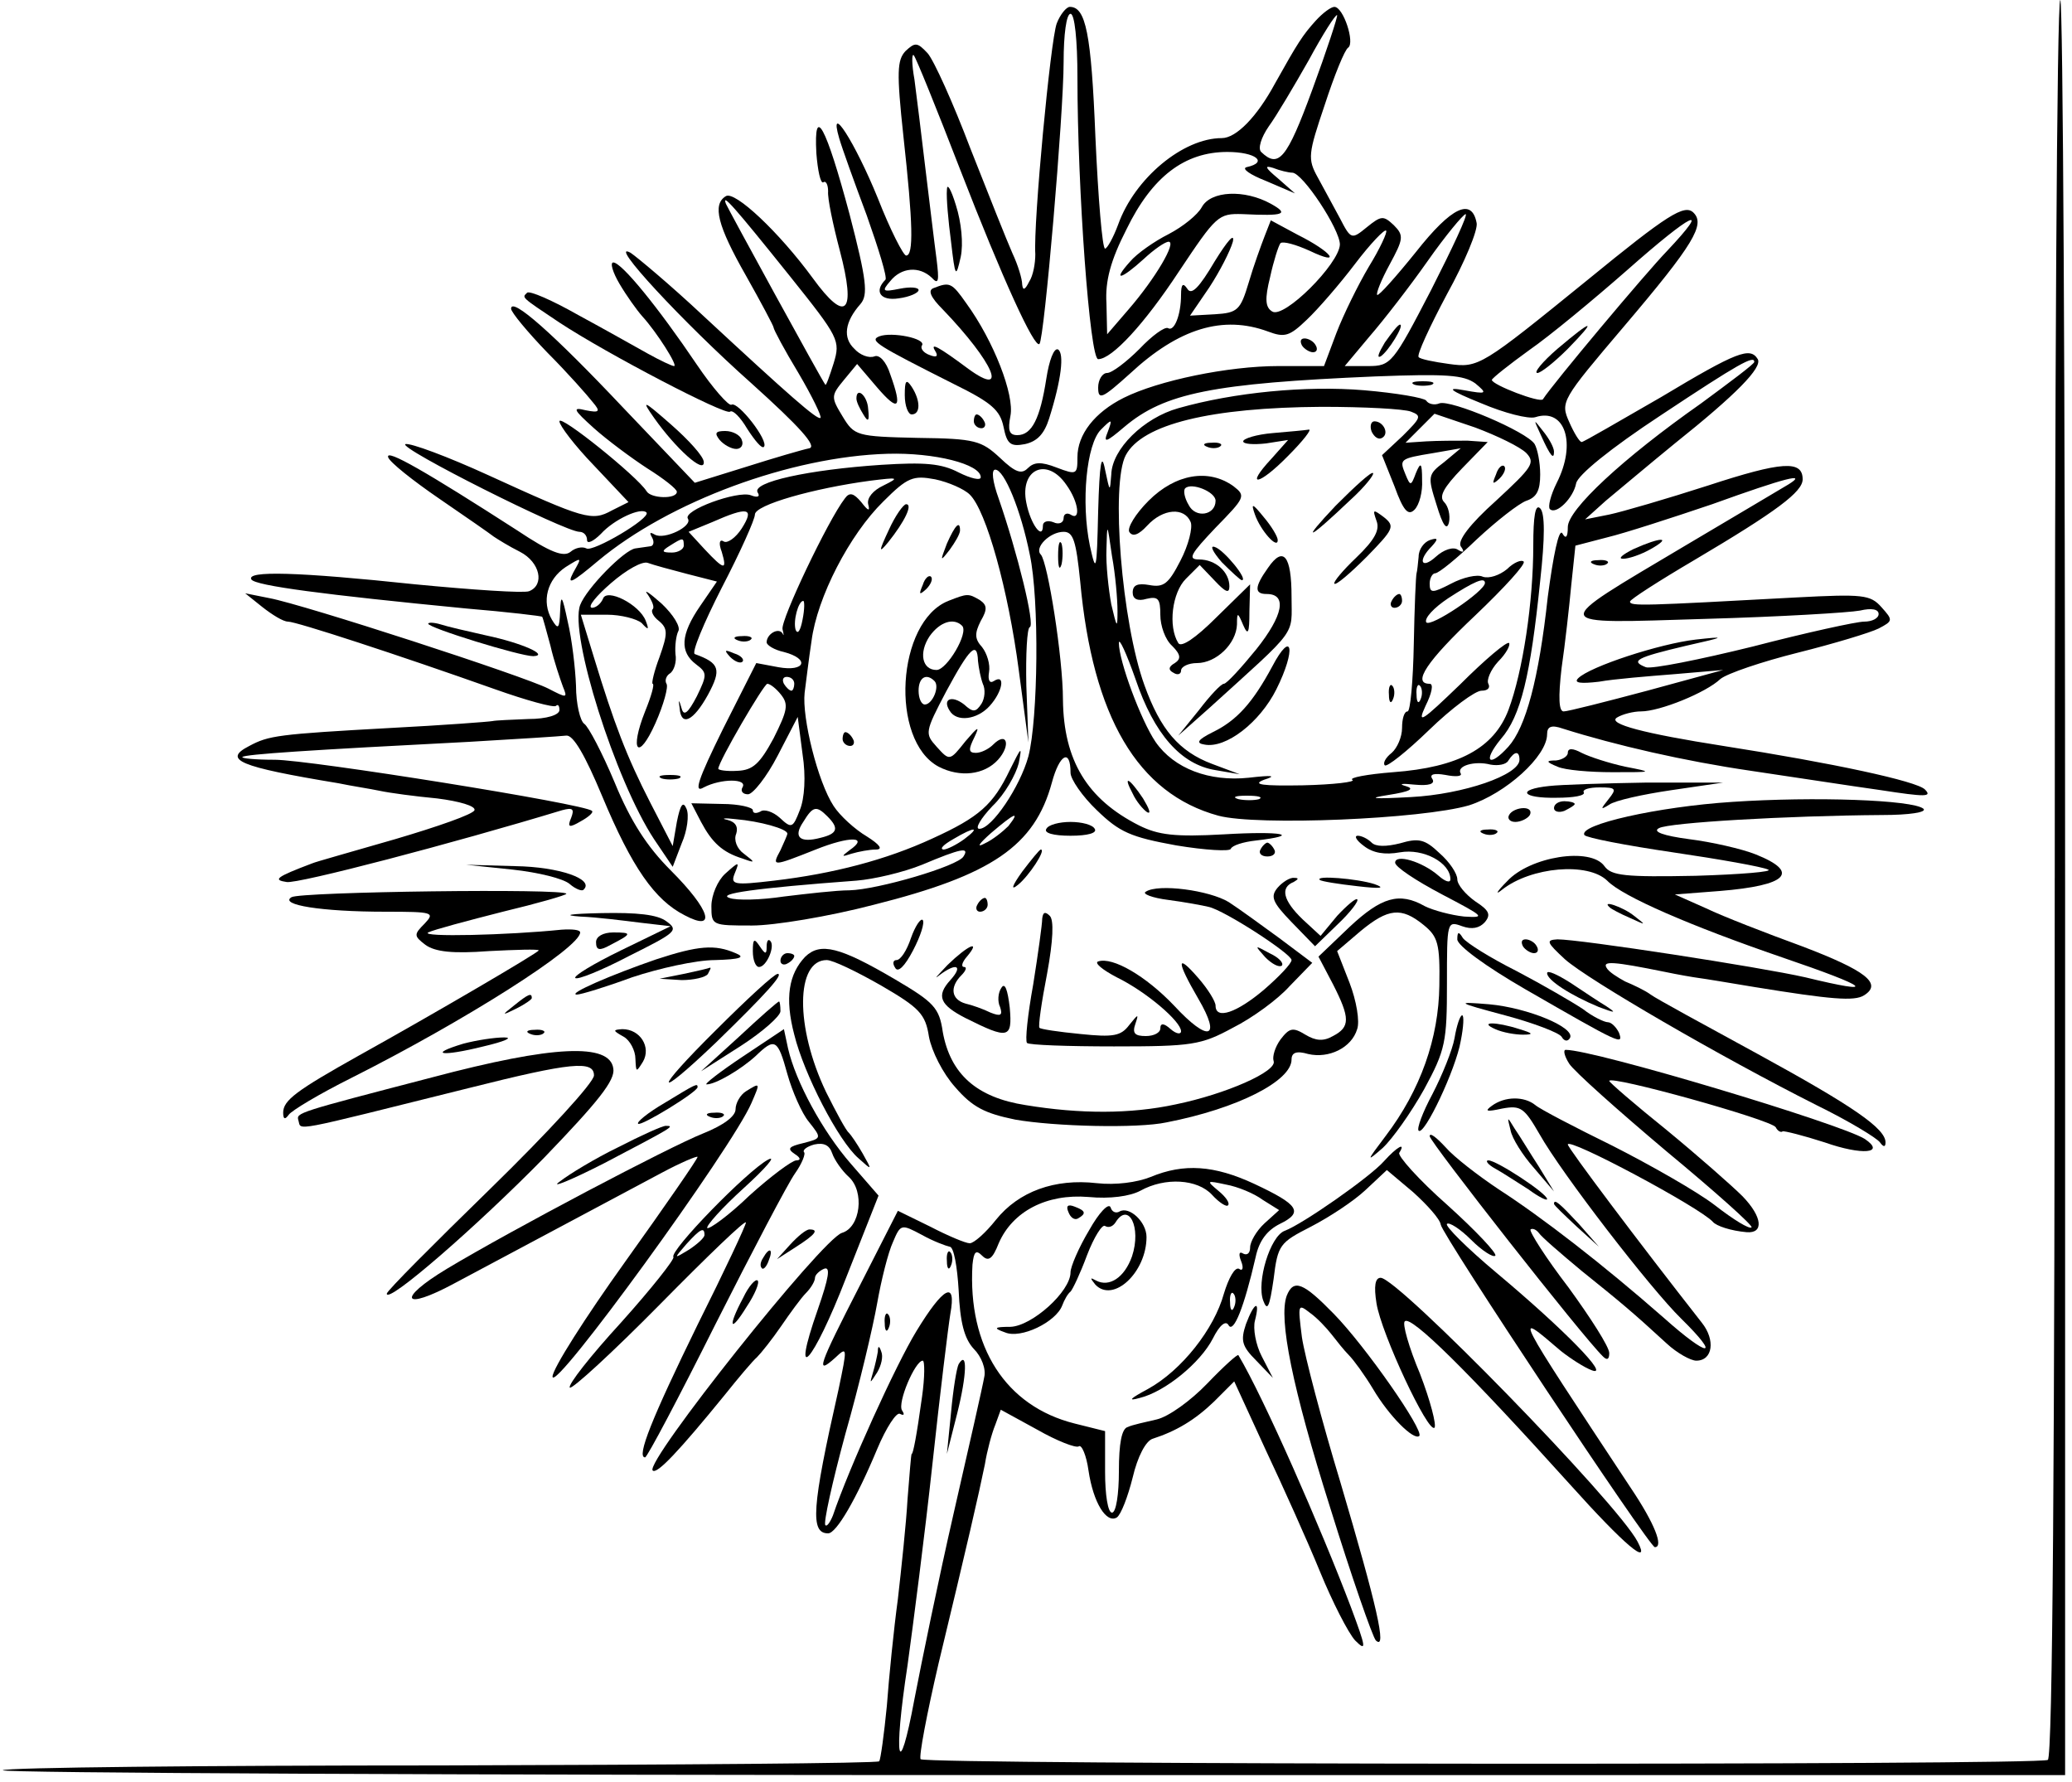 <?xml version="1.0" standalone="no"?>
<!DOCTYPE svg PUBLIC "-//W3C//DTD SVG 20010904//EN"
 "http://www.w3.org/TR/2001/REC-SVG-20010904/DTD/svg10.dtd">
<svg version="1.0" xmlns="http://www.w3.org/2000/svg"
 width="300pt" height="258pt" viewBox="0 0 300 258"
 preserveAspectRatio="xMidYMid meet">
<g transform="translate(0,258) scale(0.1,-0.1)"
fill="#000000" stroke="none">
<path d="M2975 1309 c0 -836 -3 -1273 -10 -1277 -12 -8 -1624 -7 -1632 1 -3 3
9 66 26 139 41 170 58 244 67 288 3 19 10 45 15 57 l8 22 53 -29 c28 -16 56
-27 60 -24 4 3 11 -13 14 -35 7 -47 26 -77 41 -68 6 4 16 30 23 58 7 30 19 53
29 56 34 11 61 27 89 54 l29 29 45 -98 c25 -53 61 -133 79 -177 18 -44 41 -89
51 -100 17 -17 16 -11 -6 48 -44 116 -126 303 -163 365 -1 2 -21 -16 -45 -41
-24 -25 -56 -48 -73 -52 -17 -4 -36 -8 -42 -11 -9 -2 -13 -24 -13 -64 0 -33
-4 -60 -10 -60 -6 0 -10 26 -10 59 l0 59 -44 11 c-100 25 -155 111 -148 230 2
19 5 22 14 13 9 -9 15 -5 24 18 20 46 69 72 130 67 31 -3 60 1 75 9 36 20 83
17 104 -6 10 -11 21 -18 23 -15 3 3 -3 12 -14 21 -18 15 -17 15 11 9 17 -3 41
-13 53 -22 l24 -15 -21 -19 c-12 -11 -21 -27 -21 -35 0 -8 -4 -12 -10 -9 -6 4
-7 -1 -3 -11 4 -10 2 -15 -3 -11 -6 3 -15 -13 -22 -36 -14 -51 -61 -111 -110
-138 -26 -14 -30 -18 -12 -13 37 9 88 51 106 86 10 20 19 27 23 19 7 -11 22
25 39 99 5 24 17 39 35 48 35 17 27 28 -37 58 -58 27 -102 30 -150 10 -20 -8
-51 -12 -78 -9 -61 7 -113 -12 -146 -53 -15 -19 -32 -34 -38 -34 -6 0 -32 11
-57 24 l-47 23 -55 -108 c-60 -117 -65 -131 -36 -105 18 17 18 16 5 -46 -39
-172 -41 -208 -15 -208 12 0 41 50 71 122 13 31 28 54 33 51 6 -3 7 -1 3 5 -7
11 19 72 30 72 3 0 3 -24 -1 -52 -8 -58 -13 -83 -15 -83 -1 0 -3 -29 -6 -65
-2 -36 -9 -101 -14 -145 -6 -44 -13 -114 -16 -155 -4 -41 -9 -77 -11 -80 -3
-3 -288 -5 -634 -6 -345 0 -632 -3 -635 -7 -4 -4 666 -7 1489 -7 l1497 0 0
1285 c0 707 -3 1285 -7 1285 -5 0 -8 -572 -8 -1271z m-1600 -534 c6 0 11 -29
13 -63 2 -46 8 -70 22 -85 11 -11 18 -29 15 -41 -2 -12 -22 -100 -44 -196 -22
-96 -47 -218 -57 -270 -23 -124 -31 -88 -10 49 8 58 25 189 36 291 11 102 23
200 26 218 9 49 -10 39 -49 -25 -30 -49 -98 -199 -121 -267 -4 -10 -9 -17 -11
-14 -3 3 10 62 29 132 20 70 40 155 46 189 6 34 16 74 23 89 11 26 12 26 42
10 16 -9 35 -16 40 -17z m412 -87 c-3 -8 -6 -5 -6 6 -1 11 2 17 5 13 3 -3 4
-12 1 -19z"/>
<path d="M1371 754 c0 -11 3 -14 6 -6 3 7 2 16 -1 19 -3 4 -6 -2 -5 -13z"/>
<path d="M1281 664 c0 -11 3 -14 6 -6 3 7 2 16 -1 19 -3 4 -6 -2 -5 -13z"/>
<path d="M1271 623 c-1 -6 -4 -20 -7 -30 -5 -17 -5 -17 6 0 6 10 9 23 6 30 -3
9 -5 9 -5 0z"/>
<path d="M1388 605 c-3 -6 -8 -37 -11 -70 l-6 -60 15 59 c14 56 15 92 2 71z"/>
<path d="M1530 2546 c-9 -24 -34 -289 -31 -334 0 -13 -3 -31 -9 -40 -6 -12 -9
-13 -10 -4 0 8 -6 28 -14 45 -8 18 -35 86 -61 152 -25 66 -53 128 -62 138 -15
16 -18 16 -32 3 -12 -13 -13 -30 -3 -123 14 -127 15 -173 4 -173 -4 0 -23 37
-41 83 -33 81 -72 142 -56 87 4 -14 22 -64 40 -112 17 -48 30 -90 27 -93 -17
-17 -7 -31 19 -27 16 2 29 8 29 12 0 4 -12 5 -27 2 -25 -5 -27 -4 -14 11 16
20 42 22 60 5 10 -11 11 -5 7 27 -3 22 -10 81 -16 130 -6 50 -13 108 -16 130
-4 22 -4 38 -1 35 3 -3 33 -77 67 -165 62 -160 108 -260 115 -253 7 7 35 334
35 408 0 40 4 70 10 70 6 0 10 -38 10 -92 0 -162 18 -408 30 -408 20 0 67 51
117 127 54 81 57 84 92 83 61 -3 68 0 41 15 -38 21 -87 19 -100 -5 -6 -11 -27
-28 -48 -39 -20 -10 -46 -28 -56 -40 -26 -29 -13 -26 20 4 15 14 31 25 36 25
12 0 -19 -53 -58 -98 l-31 -36 -1 45 c-2 32 6 62 29 107 37 76 84 112 146 112
41 0 60 -15 28 -22 -8 -2 5 -11 28 -20 l42 -18 -25 22 c-18 15 -20 19 -7 15
10 -4 23 -7 28 -7 15 0 69 -82 69 -104 -1 -28 -81 -108 -98 -97 -10 6 -11 18
-3 50 5 23 12 45 15 49 4 3 22 -2 42 -11 48 -23 33 -2 -17 23 l-39 21 -9 -23
c-5 -13 -16 -43 -23 -67 -12 -40 -16 -44 -49 -46 l-36 -2 28 41 c15 23 30 52
34 66 3 14 -8 1 -26 -28 -23 -39 -34 -50 -40 -40 -6 9 -9 7 -9 -9 0 -29 -10
-54 -19 -48 -5 2 -23 -11 -41 -30 -19 -19 -40 -35 -47 -35 -7 0 -13 -10 -13
-21 0 -19 6 -16 46 20 71 66 135 85 200 61 24 -9 31 -7 56 17 16 15 48 52 70
81 22 29 43 51 45 48 2 -2 -9 -26 -25 -52 -16 -27 -37 -70 -47 -96 l-18 -48
-66 0 c-73 0 -174 -21 -224 -46 -42 -21 -67 -53 -67 -86 0 -25 -1 -26 -30 -15
-23 9 -33 8 -42 -1 -9 -9 -18 -6 -40 15 -27 25 -36 28 -119 29 -89 2 -92 3
-109 31 -17 28 -17 30 2 53 l19 23 29 -34 c31 -36 37 -31 19 19 -6 19 -16 29
-23 26 -8 -3 -21 2 -29 11 -17 16 -14 39 9 65 11 13 9 34 -16 130 -34 127 -52
161 -48 88 2 -25 6 -44 10 -42 4 3 7 -4 7 -13 -1 -10 7 -48 17 -86 24 -91 9
-106 -39 -40 -49 67 -113 127 -126 119 -20 -12 -12 -43 29 -115 22 -39 40 -73
40 -75 0 -3 16 -33 36 -66 20 -34 34 -63 32 -65 -4 -4 -46 33 -170 148 -48 45
-96 85 -105 91 -35 19 76 -101 175 -189 70 -63 95 -91 84 -94 -10 -2 -51 -14
-92 -27 l-74 -23 -104 109 c-100 106 -162 161 -162 143 0 -5 24 -34 53 -64 29
-29 58 -62 65 -71 12 -14 10 -16 -10 -12 -20 5 -18 1 12 -26 19 -17 54 -43 77
-58 24 -15 43 -30 43 -34 0 -11 -38 -10 -44 1 -13 21 -126 112 -126 101 0 -6
22 -35 50 -64 l50 -53 -24 -12 c-29 -16 -39 -13 -179 51 -59 27 -113 47 -120
45 -12 -5 231 -127 252 -127 6 0 11 -5 11 -12 0 -6 9 -2 20 9 19 21 58 39 66
31 7 -8 -78 -58 -87 -52 -6 3 -16 1 -23 -5 -10 -8 -29 -1 -77 31 -132 85 -191
119 -187 106 2 -7 36 -34 74 -60 38 -26 74 -51 79 -55 6 -4 22 -14 38 -22 29
-15 36 -48 13 -57 -8 -3 -82 2 -165 10 -170 18 -245 20 -237 7 6 -9 105 -22
311 -42 60 -5 110 -11 110 -12 1 -1 6 -20 12 -42 5 -22 14 -48 18 -59 7 -17 6
-17 -21 -3 -35 18 -355 122 -404 131 l-35 7 25 -20 c14 -11 30 -21 37 -21 12
0 159 -48 300 -98 45 -16 85 -27 88 -24 3 3 5 0 5 -6 0 -7 -18 -13 -45 -13
-25 -1 -48 -2 -52 -3 -5 -1 -71 -6 -148 -10 -163 -9 -176 -11 -204 -26 -39
-20 -16 -30 129 -54 19 -4 46 -8 60 -11 14 -3 51 -8 83 -11 32 -4 56 -11 54
-17 -2 -6 -54 -24 -115 -42 -62 -18 -116 -33 -120 -35 -53 -20 -57 -24 -37
-27 16 -3 241 56 399 104 15 4 18 2 13 -11 -6 -14 -3 -15 14 -5 11 6 19 13 16
15 -9 10 -410 74 -459 74 -28 0 -49 2 -47 4 4 4 96 10 329 22 69 4 132 8 140
9 10 1 27 -28 52 -88 43 -103 76 -150 119 -172 47 -25 38 7 -20 65 -34 34 -58
71 -81 127 -18 43 -38 81 -44 85 -6 4 -12 29 -12 55 -1 26 -6 68 -12 93 -8 38
-10 41 -11 15 -1 -26 -3 -27 -12 -12 -15 26 -7 58 20 76 24 15 24 15 11 -8
-10 -19 -2 -15 36 17 103 86 279 151 419 155 68 2 135 -15 135 -34 0 -5 -14
-2 -32 7 -25 13 -49 15 -112 11 -105 -7 -188 -25 -179 -40 4 -6 0 -8 -10 -4
-19 7 -99 -22 -91 -34 7 -11 -34 -31 -48 -23 -7 4 -8 3 -4 -4 4 -7 2 -13 -3
-13 -6 -1 -15 -2 -21 -3 -16 -2 -71 -58 -80 -82 -16 -42 51 -254 107 -339 l27
-40 13 34 c8 18 11 41 7 50 -5 12 -9 6 -14 -19 l-6 -35 -32 62 c-35 68 -53
116 -82 211 l-19 62 38 0 c20 0 43 -6 50 -12 10 -11 11 -10 6 3 -9 24 -57 48
-62 32 -3 -7 -10 -13 -16 -13 -7 1 6 17 28 36 22 19 45 32 53 29 8 -3 34 -10
57 -16 l43 -11 -24 -35 c-29 -42 -30 -67 -6 -85 16 -12 16 -15 1 -46 -13 -25
-19 -29 -22 -18 -4 14 -5 14 -3 1 2 -28 20 -19 41 19 20 37 17 46 -19 59 -5 2
13 45 39 96 27 52 48 99 48 106 0 14 85 38 167 49 41 5 43 5 19 -7 -15 -7 -24
-18 -22 -27 3 -11 0 -10 -10 3 -11 13 -17 15 -24 5 -24 -31 -93 -176 -90 -189
2 -8 2 -11 0 -6 -6 9 -23 -1 -23 -13 0 -4 11 -11 25 -14 38 -10 31 -29 -8 -22
l-32 6 -48 -95 c-37 -75 -43 -94 -28 -85 25 13 64 13 56 0 -3 -5 0 -10 8 -10
7 0 27 25 43 56 l29 56 7 -54 c5 -32 3 -64 -4 -81 -10 -26 -12 -27 -29 -11
-10 9 -23 13 -28 9 -6 -3 -11 -3 -11 2 0 4 -20 9 -45 9 l-44 1 14 -27 c16 -30
31 -44 60 -53 19 -7 19 -6 2 7 -10 7 -15 20 -11 29 3 10 -1 17 -13 20 -10 2
-4 3 12 1 35 -3 75 -14 75 -21 0 -2 -5 -13 -10 -24 -13 -24 -12 -24 51 1 50
20 78 19 49 -1 -12 -9 -12 -10 3 -5 10 3 26 6 35 6 11 0 6 7 -13 19 -17 10
-39 30 -48 44 -23 35 -46 128 -42 164 2 15 6 49 10 75 8 63 55 154 104 202 35
35 43 38 75 32 19 -4 42 -14 50 -22 24 -23 56 -139 71 -254 l14 -105 -3 82
c-1 45 1 84 5 85 8 3 -18 108 -45 186 -9 25 -11 42 -5 42 13 0 37 -58 50 -123
14 -65 12 -238 -2 -292 -12 -44 -53 -105 -71 -105 -7 0 2 15 19 33 18 17 34
46 38 62 5 26 4 24 -13 -10 -24 -50 -44 -68 -112 -99 -67 -31 -144 -51 -229
-61 -59 -7 -64 -6 -57 11 7 17 6 17 -14 -1 -11 -10 -20 -31 -20 -47 0 -28 1
-28 59 -28 32 0 111 13 176 30 171 43 233 85 258 177 11 41 27 50 27 14 0 -9
17 -34 38 -54 33 -32 49 -39 115 -51 42 -7 78 -9 79 -5 2 5 18 10 36 12 69 8
38 14 -46 9 -71 -4 -95 -1 -123 13 -75 38 -109 94 -110 182 0 61 -22 199 -32
210 -10 10 13 33 33 33 14 0 18 -13 24 -72 18 -196 83 -307 200 -339 56 -15
295 -5 363 15 53 17 113 71 113 103 0 11 6 14 23 8 76 -24 176 -47 272 -61 61
-9 145 -22 188 -28 65 -10 75 -10 64 1 -12 12 -132 38 -292 63 -115 18 -168
32 -154 41 8 5 24 9 35 9 27 0 94 27 115 47 10 8 60 25 112 38 52 13 105 29
117 35 21 11 21 12 4 31 -16 18 -27 19 -123 14 -222 -12 -241 -13 -241 -6 0 3
42 30 93 60 120 71 157 99 157 117 0 28 -30 26 -137 -9 -59 -19 -124 -38 -143
-42 l-35 -7 30 27 c17 14 62 52 100 83 89 71 127 110 120 122 -11 18 -30 11
-140 -55 -61 -35 -112 -65 -115 -65 -3 0 -11 13 -18 29 -13 29 -11 32 79 138
102 120 118 148 101 165 -13 13 -38 -3 -153 -97 -154 -125 -158 -128 -201
-122 -22 3 -42 7 -44 10 -3 3 16 44 41 91 26 47 45 93 43 103 -7 37 -36 24
-88 -42 -29 -36 -54 -64 -56 -62 -2 2 6 22 18 44 20 37 21 42 6 57 -15 14 -18
14 -39 -3 -22 -18 -23 -18 -39 13 -9 17 -24 44 -32 59 -15 27 -14 34 10 105
14 43 29 80 34 83 10 7 -7 59 -20 59 -5 0 -17 -9 -27 -20 -19 -21 -26 -32 -59
-91 -26 -48 -56 -79 -77 -79 -56 0 -126 -58 -150 -125 -7 -19 -16 -35 -19 -35
-4 0 -10 73 -14 162 -6 150 -14 188 -37 188 -5 0 -14 -11 -19 -24z m370 -96
c-37 -101 -49 -114 -74 -90 -5 5 0 21 11 37 11 15 37 59 58 96 20 37 39 67 41
65 1 -2 -15 -51 -36 -108z m-757 -269 c72 -90 74 -94 64 -127 -6 -19 -11 -33
-12 -31 -5 6 -140 253 -144 262 -6 16 11 -3 92 -104z m929 -21 c-55 -106 -58
-110 -91 -110 l-34 0 36 43 c20 23 58 72 84 109 26 37 51 67 55 68 4 0 -19
-49 -50 -110z m342 57 c-31 -32 -166 -193 -180 -215 -4 -6 -74 21 -74 28 1 3
25 22 54 43 29 20 93 73 142 116 95 84 123 97 58 28z m126 -161 c0 -3 -35 -29
-77 -60 -114 -80 -193 -154 -193 -179 0 -15 -3 -18 -8 -9 -5 7 -13 -32 -21
-92 -13 -120 -32 -189 -57 -217 -28 -31 -38 -22 -11 11 29 33 43 92 57 229 7
63 7 98 0 105 -7 7 -10 -11 -10 -54 0 -81 -15 -182 -36 -238 -21 -55 -72 -83
-167 -90 -38 -3 -64 -8 -59 -11 6 -3 -27 -7 -72 -8 -58 -1 -74 1 -56 8 19 6
13 7 -22 3 -57 -6 -108 13 -135 52 -21 31 -53 117 -53 143 0 9 11 -15 24 -52
27 -80 66 -124 116 -132 l35 -6 -40 15 c-48 18 -75 50 -98 114 -33 91 -49 292
-27 333 24 45 123 69 284 70 61 0 119 -3 129 -7 16 -6 14 -9 -12 -35 l-30 -28
18 -45 c13 -36 20 -43 29 -34 7 7 12 26 11 43 0 25 -2 27 -9 10 -7 -19 -8 -19
-15 -2 -9 22 -9 23 40 31 l40 7 -24 -20 c-24 -18 -24 -21 -11 -62 9 -30 15
-38 18 -25 2 10 -1 23 -7 29 -8 8 -1 21 26 49 l37 38 -29 2 c-17 0 -43 0 -60
-1 l-30 -2 21 21 21 21 59 -20 c32 -12 65 -28 74 -37 13 -14 9 -20 -44 -69
-38 -34 -56 -58 -51 -66 6 -8 4 -10 -4 -5 -7 5 -21 0 -32 -10 -21 -19 -27 -6
-6 15 10 11 9 13 -3 9 -8 -3 -16 -13 -16 -24 -1 -10 -2 -21 -3 -24 -1 -3 -3
-49 -4 -102 -1 -54 -5 -98 -9 -98 -5 0 -8 -11 -8 -24 0 -13 -7 -29 -15 -36 -9
-7 -13 -15 -10 -18 3 -3 32 20 64 51 33 32 67 57 76 57 9 0 13 4 10 10 -3 5 3
20 14 32 12 12 18 24 16 27 -3 3 -35 -24 -71 -60 -55 -53 -63 -59 -50 -31 9
18 12 32 6 32 -26 0 -4 33 66 99 42 40 74 75 70 78 -3 3 -14 -1 -24 -11 -11
-9 -26 -14 -35 -11 -8 4 -29 -1 -46 -10 -27 -14 -31 -14 -31 0 0 8 4 15 8 15
5 0 32 22 60 49 29 27 61 52 72 56 15 5 20 15 20 38 0 18 -4 37 -8 44 -11 18
-122 65 -138 59 -7 -3 -16 -1 -19 4 -3 4 -43 11 -90 15 -84 7 -188 -3 -269
-26 -50 -14 -96 -59 -97 -96 -2 -26 -2 -26 -9 7 -5 26 -8 10 -10 -60 -2 -88
-3 -91 -12 -50 -13 63 -5 147 16 168 16 16 17 16 10 -3 -7 -17 -3 -16 24 7 58
49 128 63 363 73 104 4 128 2 145 -10 18 -15 17 -16 -16 -10 -27 5 -22 0 25
-19 33 -14 68 -23 78 -20 43 14 60 -38 31 -95 -9 -18 -13 -35 -10 -38 9 -9 34
16 38 37 2 12 50 51 123 99 113 75 135 87 135 77z m-996 -178 c18 -25 21 -53
6 -43 -5 3 -10 1 -10 -5 0 -7 -7 -10 -15 -6 -8 3 -15 1 -15 -5 0 -22 -18 2
-24 33 -10 49 30 67 58 26z m1046 1 c-8 -5 -76 -45 -150 -89 -200 -119 -201
-113 30 -106 107 3 207 9 223 12 17 4 27 2 27 -5 0 -6 -9 -11 -21 -11 -11 0
-84 -16 -161 -36 -77 -19 -147 -33 -155 -30 -23 9 -14 14 58 31 58 13 59 14
14 9 -52 -6 -153 -39 -170 -56 -7 -7 4 -8 30 -5 22 4 72 8 110 11 l70 6 -110
-30 c-60 -16 -115 -30 -121 -30 -7 0 -8 20 -3 63 5 34 11 88 14 120 l6 57 46
12 c25 6 93 28 152 48 108 39 138 46 111 29z m-1516 -64 c-9 -14 -21 -22 -26
-19 -6 4 -8 -2 -3 -15 8 -27 4 -27 -25 4 l-23 25 34 14 c52 23 62 21 43 -9z
m544 -120 c0 -26 -1 -24 -9 10 -4 22 -8 58 -7 80 1 39 1 39 8 -10 5 -27 8 -63
8 -80z m-628 95 c0 -5 -8 -10 -17 -10 -15 0 -16 2 -3 10 19 12 20 12 20 0z
m1160 -54 c0 -12 -79 -65 -85 -57 -3 6 11 21 32 35 37 24 53 31 53 22z m-988
-53 c-3 -16 -7 -22 -10 -15 -4 13 4 42 11 42 2 0 2 -12 -1 -27z m-12 -93 c0
-5 -2 -10 -4 -10 -3 0 -8 5 -11 10 -3 6 -1 10 4 10 6 0 11 -4 11 -10z m-19
-16 c11 -14 9 -23 -11 -63 -20 -37 -30 -46 -52 -47 -16 -1 -28 1 -28 3 0 10
66 123 71 123 4 0 13 -7 20 -16z m926 -6 c-3 -8 -6 -5 -6 6 -1 11 2 17 5 13 3
-3 4 -12 1 -19z m143 -88 c0 -22 -81 -50 -157 -54 -55 -3 -65 -2 -33 3 32 5
39 9 25 13 -11 3 -5 4 13 2 21 -2 30 1 26 8 -5 7 2 9 19 6 15 -3 24 -2 22 2
-7 11 20 19 43 13 11 -2 23 0 26 6 9 14 16 14 16 1z m-377 -57 c-7 -2 -21 -2
-30 0 -10 3 -4 5 12 5 17 0 24 -2 18 -5z m-625 -25 c17 -17 15 -25 -10 -31
-30 -8 -40 1 -25 23 14 23 19 24 35 8z m262 -14 c-8 -8 -23 -20 -34 -25 -13
-7 -9 -1 9 15 34 29 43 33 25 10z m-64 -19 c-11 -8 -25 -15 -30 -15 -6 1 0 7
14 15 32 19 40 18 16 0z m-1 -25 c-8 -14 -124 -48 -165 -49 -19 0 -62 -5 -95
-9 -33 -5 -69 -6 -79 -2 -18 6 36 14 184 25 25 2 68 12 95 23 57 24 69 26 60
12z"/>
<path d="M2005 2084 c-9 -15 -12 -23 -6 -20 11 7 35 46 28 46 -3 0 -12 -12
-22 -26z"/>
<path d="M2255 2075 c-22 -19 -35 -35 -29 -35 5 0 25 16 44 35 43 44 37 44
-15 0z"/>
<path d="M2048 2023 c6 -2 18 -2 25 0 6 3 1 5 -13 5 -14 0 -19 -2 -12 -5z"/>
<path d="M1986 1955 c4 -8 10 -12 15 -9 11 6 2 24 -11 24 -5 0 -7 -7 -4 -15z"/>
<path d="M2231 1950 c14 -31 19 -36 19 -24 0 6 -7 19 -16 30 -14 18 -14 18 -3
-6z"/>
<path d="M1843 1953 c-24 -2 -43 -8 -43 -12 0 -4 15 -5 33 -3 l32 5 -24 -27
c-40 -43 -18 -39 24 4 22 22 35 39 30 38 -6 -1 -29 -3 -52 -5z"/>
<path d="M1748 1933 c7 -3 16 -2 19 1 4 3 -2 6 -13 5 -11 0 -14 -3 -6 -6z"/>
<path d="M2166 1893 c-6 -14 -5 -15 5 -6 7 7 10 15 7 18 -3 3 -9 -2 -12 -12z"/>
<path d="M1934 1848 c-52 -55 -41 -51 21 8 21 19 35 37 33 39 -2 3 -26 -19
-54 -47z"/>
<path d="M1663 1855 c-19 -19 -31 -39 -28 -45 5 -8 14 -4 26 9 23 25 54 27 63
5 3 -8 -3 -33 -15 -56 -17 -33 -24 -39 -45 -35 -17 3 -24 0 -24 -11 0 -9 7
-13 20 -9 17 4 20 0 20 -23 0 -16 7 -36 17 -45 13 -13 13 -19 4 -25 -9 -5 -10
-10 -2 -14 6 -4 11 -2 11 3 0 6 11 11 23 11 28 0 57 28 58 56 0 18 1 18 9 -1
7 -16 9 -12 9 20 l1 39 -49 -48 c-30 -30 -51 -44 -55 -37 -15 24 -9 73 11 93
l20 20 22 -23 c15 -16 21 -19 21 -8 0 21 -20 39 -44 39 -17 0 -12 8 24 46 43
44 44 46 26 60 -36 26 -84 18 -123 -21z m97 0 c0 -21 -29 -26 -39 -6 -6 10 -8
21 -5 24 9 9 44 -5 44 -18z"/>
<path d="M1817 1835 c8 -23 33 -51 33 -37 0 5 -9 20 -20 33 -17 21 -19 21 -13
4z"/>
<path d="M1993 1826 c5 -13 -2 -27 -29 -53 -20 -19 -34 -36 -32 -38 2 -3 23
15 47 39 39 40 41 44 25 57 -16 12 -17 12 -11 -5z"/>
<path d="M1769 1766 c14 -14 27 -26 29 -26 10 0 -26 44 -39 48 -8 3 -3 -7 10
-22z"/>
<path d="M1836 1758 c-20 -28 -20 -38 -2 -38 30 0 24 -31 -15 -80 -22 -27 -43
-50 -47 -50 -4 0 -20 -17 -36 -38 l-30 -37 45 40 c130 118 119 103 119 161 0
60 -12 74 -34 42z"/>
<path d="M2015 1710 c-3 -5 -1 -10 4 -10 6 0 11 5 11 10 0 6 -2 10 -4 10 -3 0
-8 -4 -11 -10z"/>
<path d="M1842 1615 c-28 -52 -51 -78 -86 -95 -22 -11 -25 -16 -12 -18 31 -6
80 32 104 80 29 58 23 88 -6 33z"/>
<path d="M2011 1574 c0 -11 3 -14 6 -6 3 7 2 16 -1 19 -3 4 -6 -2 -5 -13z"/>
<path d="M2365 1785 c-16 -8 -23 -14 -15 -14 8 0 26 6 40 14 32 18 15 18 -25
0z"/>
<path d="M2308 1763 c7 -3 16 -2 19 1 4 3 -2 6 -13 5 -11 0 -14 -3 -6 -6z"/>
<path d="M1371 2305 c-1 -11 2 -45 6 -75 6 -52 7 -53 14 -22 4 19 1 50 -7 75
-7 23 -13 33 -13 22z"/>
<path d="M897 2169 c10 -17 25 -38 33 -47 21 -23 52 -72 46 -72 -3 0 -20 8
-38 18 -18 10 -64 36 -101 56 -37 21 -71 36 -74 32 -7 -7 -10 -5 47 -43 70
-46 241 -135 247 -129 4 3 15 -8 25 -25 11 -17 21 -29 24 -26 8 8 -38 67 -47
61 -4 -2 -27 24 -50 58 -56 83 -109 148 -121 148 -5 0 -1 -14 9 -31z"/>
<path d="M1352 2163 c-9 -3 -5 -13 13 -31 74 -77 96 -129 37 -86 -43 32 -56
39 -48 26 5 -8 2 -10 -8 -6 -9 3 -14 10 -11 14 6 10 -44 20 -62 13 -15 -6 -3
-13 108 -69 55 -27 67 -38 72 -62 5 -25 10 -29 31 -25 18 4 28 15 35 37 18 57
22 94 13 100 -6 3 -13 -16 -17 -42 -9 -58 -21 -82 -42 -82 -12 0 -14 7 -10 28
6 30 -24 108 -64 163 -21 30 -24 31 -47 22z"/>
<path d="M1885 2080 c3 -5 11 -10 16 -10 6 0 7 5 4 10 -3 6 -11 10 -16 10 -6
0 -7 -4 -4 -10z"/>
<path d="M1310 2008 c0 -16 5 -28 10 -28 13 0 13 20 0 40 -8 12 -10 9 -10 -12z"/>
<path d="M1240 2003 c0 -5 5 -15 10 -23 7 -12 9 -10 7 8 -1 19 -17 33 -17 15z"/>
<path d="M947 1975 c31 -44 73 -82 72 -64 0 8 -22 32 -47 54 -41 36 -44 37
-25 10z"/>
<path d="M1410 1970 c0 -5 5 -10 11 -10 5 0 7 5 4 10 -3 6 -8 10 -11 10 -2 0
-4 -4 -4 -10z"/>
<path d="M1042 1943 c6 -7 17 -13 24 -13 7 0 11 6 8 13 -2 7 -13 13 -24 13
-14 0 -16 -3 -8 -13z"/>
<path d="M1287 1813 c-15 -32 -15 -35 -1 -18 24 30 36 55 26 55 -4 0 -16 -17
-25 -37z"/>
<path d="M1371 1793 c-10 -26 -10 -27 4 -9 8 11 15 23 15 28 0 15 -7 8 -19
-19z"/>
<path d="M1532 1775 c0 -16 2 -22 5 -12 2 9 2 23 0 30 -3 6 -5 -1 -5 -18z"/>
<path d="M1336 1733 c-6 -14 -5 -15 5 -6 7 7 10 15 7 18 -3 3 -9 -2 -12 -12z"/>
<path d="M938 1719 c6 -9 10 -18 7 -21 -3 -3 1 -11 9 -17 13 -11 13 -18 1 -52
-8 -21 -12 -39 -10 -39 3 0 -2 -18 -11 -40 -23 -58 -10 -73 15 -17 12 27 19
53 16 57 -3 5 0 12 5 15 6 4 10 17 8 28 -1 12 1 27 4 33 4 6 -7 24 -24 40 -18
16 -27 22 -20 13z"/>
<path d="M1373 1710 c-75 -30 -85 -202 -14 -240 31 -16 66 -12 86 10 19 21 13
42 -7 22 -7 -7 -18 -12 -25 -12 -11 0 -11 5 -2 23 8 17 5 15 -13 -6 -23 -29
-23 -29 -42 -8 -17 19 -17 21 14 80 34 63 45 74 46 44 1 -10 4 -25 7 -33 4 -8
3 -21 -2 -29 -8 -12 -12 -13 -25 -1 -18 14 -32 8 -21 -9 10 -17 40 -13 58 7
19 21 23 47 6 36 -6 -4 -9 1 -7 13 2 11 -3 27 -10 36 -11 12 -11 20 -2 38 10
17 9 23 -1 30 -17 10 -18 10 -46 -1z m20 -36 c10 -10 -22 -64 -37 -64 -21 0
-26 25 -10 49 15 21 35 27 47 15z m-40 -80 c8 -8 -3 -34 -14 -34 -5 0 -9 9 -9
20 0 19 11 26 23 14z"/>
<path d="M620 1677 c0 -6 133 -47 152 -47 24 1 -16 19 -68 30 -27 6 -57 13
-66 16 -10 3 -18 3 -18 1z"/>
<path d="M1068 1653 c7 -3 16 -2 19 1 4 3 -2 6 -13 5 -11 0 -14 -3 -6 -6z"/>
<path d="M1057 1629 c7 -7 15 -10 18 -7 3 3 -2 9 -12 12 -14 6 -15 5 -6 -5z"/>
<path d="M1220 1510 c0 -5 5 -10 11 -10 5 0 7 5 4 10 -3 6 -8 10 -11 10 -2 0
-4 -4 -4 -10z"/>
<path d="M2270 1490 c0 -5 -8 -10 -17 -11 -15 0 -15 -2 2 -9 11 -5 47 -8 80
-8 59 0 59 0 18 8 -23 5 -51 14 -63 20 -13 7 -20 7 -20 0z"/>
<path d="M958 1453 c6 -2 18 -2 25 0 6 3 1 5 -13 5 -14 0 -19 -2 -12 -5z"/>
<path d="M1640 1431 c5 -11 15 -23 21 -27 6 -3 3 5 -6 20 -20 30 -30 35 -15 7z"/>
<path d="M2243 1442 c-48 -5 -40 -18 11 -17 24 0 42 3 39 8 -2 4 8 7 23 7 24
0 25 -2 13 -17 -12 -15 -12 -16 1 -8 8 6 49 15 90 21 l75 11 -110 0 c-60 -1
-125 -3 -142 -5z"/>
<path d="M2508 1419 c-108 -7 -223 -33 -214 -48 3 -4 60 -15 128 -25 68 -10
130 -21 138 -25 8 -3 -39 -7 -105 -9 -102 -2 -122 0 -132 14 -20 28 -108 14
-141 -22 -15 -15 -18 -21 -7 -12 42 33 124 40 152 13 22 -23 122 -66 253 -111
129 -44 141 -55 34 -29 -66 15 -326 55 -359 55 -17 -1 -16 -4 11 -29 34 -30
225 -141 364 -211 47 -23 88 -48 92 -54 5 -7 8 -7 8 0 0 20 -46 52 -185 128
-77 42 -147 80 -155 86 -8 6 -25 14 -37 19 -11 6 -24 14 -27 20 -6 10 10 9 84
-6 19 -4 42 -8 50 -9 8 -1 44 -7 80 -13 111 -18 145 -21 159 -12 27 17 2 36
-90 71 -52 19 -114 43 -139 55 l-45 20 65 5 c98 8 117 27 52 53 -20 8 -64 18
-96 22 -38 5 -54 11 -44 16 14 8 185 18 323 19 40 0 65 4 60 9 -15 13 -158 18
-277 10z"/>
<path d="M2250 1410 c0 -5 7 -7 15 -4 8 4 15 8 15 10 0 2 -7 4 -15 4 -8 0 -15
-4 -15 -10z"/>
<path d="M2185 1400 c-3 -5 1 -10 9 -10 8 0 18 5 21 10 3 6 -1 10 -9 10 -8 0
-18 -4 -21 -10z"/>
<path d="M1515 1380 c-4 -6 10 -10 35 -10 25 0 39 4 35 10 -3 6 -19 10 -35 10
-16 0 -32 -4 -35 -10z"/>
<path d="M2148 1373 c7 -3 16 -2 19 1 4 3 -2 6 -13 5 -11 0 -14 -3 -6 -6z"/>
<path d="M1975 1355 c13 -10 30 -13 52 -9 34 6 73 -15 73 -39 0 -6 -8 -3 -17
5 -24 21 -63 32 -63 19 0 -6 30 -26 68 -46 61 -32 64 -34 32 -32 -19 2 -45 9
-57 15 -37 21 -63 13 -109 -30 l-45 -43 21 -40 c25 -49 25 -62 0 -75 -14 -8
-25 -7 -40 2 -18 11 -23 10 -36 -7 -8 -11 -12 -25 -10 -31 6 -15 -69 -48 -142
-63 -65 -14 -138 -14 -217 -1 -71 11 -109 45 -120 106 -5 35 -13 43 -69 76
-80 47 -108 54 -130 33 -24 -25 -30 -60 -16 -113 14 -57 64 -154 93 -179 20
-18 20 -18 6 7 -8 14 -17 27 -20 30 -4 3 -18 29 -33 59 -45 94 -44 191 1 191
9 0 44 -17 79 -37 55 -32 64 -41 69 -74 4 -21 20 -53 38 -73 25 -29 43 -38 87
-47 57 -10 177 -13 219 -4 103 20 181 60 181 91 0 10 7 13 24 8 30 -7 63 9 71
36 4 11 -1 41 -11 67 l-18 46 34 29 c40 33 59 35 91 9 21 -17 24 -27 23 -88
-1 -76 -27 -151 -78 -218 -28 -37 -28 -38 -4 -17 14 13 41 51 60 85 31 57 33
69 33 153 0 90 0 91 22 83 14 -5 25 -3 33 6 9 11 6 17 -14 30 -14 10 -26 24
-26 32 0 8 -11 25 -26 38 -21 20 -30 22 -57 14 -20 -5 -35 -5 -41 1 -6 6 -15
10 -20 10 -6 0 -2 -7 9 -15z"/>
<path d="M1825 1350 c-3 -5 1 -10 10 -10 9 0 13 5 10 10 -3 6 -8 10 -10 10 -2
0 -7 -4 -10 -10z"/>
<path d="M1480 1318 c-15 -21 -17 -28 -6 -19 16 13 41 51 33 51 -2 0 -14 -15
-27 -32z"/>
<path d="M742 1321 c37 -4 74 -13 83 -21 8 -7 18 -11 20 -8 16 15 -35 33 -99
34 l-71 2 67 -7z"/>
<path d="M1850 1295 c-11 -13 -8 -21 20 -50 l34 -35 33 32 c18 17 31 34 28 36
-2 2 -15 -9 -29 -24 l-24 -29 -26 24 c-28 27 -33 46 -13 54 7 4 8 6 1 6 -6 1
-17 -6 -24 -14z"/>
<path d="M1911 1306 c2 -2 27 -6 54 -9 34 -4 42 -3 25 3 -25 8 -87 13 -79 6z"/>
<path d="M1659 1289 c-6 -3 9 -9 33 -12 23 -3 50 -8 58 -10 23 -5 120 -68 120
-77 0 -5 -18 -24 -40 -43 -39 -33 -70 -44 -70 -23 0 6 -11 24 -25 40 -32 37
-32 25 0 -30 34 -58 15 -64 -35 -10 -41 43 -89 71 -110 64 -6 -2 6 -12 27 -23
43 -21 93 -64 93 -78 0 -5 -7 -4 -15 3 -10 9 -15 9 -15 1 0 -6 -9 -11 -21 -11
-16 0 -20 4 -15 18 5 15 4 14 -9 -2 -12 -16 -23 -18 -71 -13 -31 3 -58 7 -59
9 -2 2 3 37 11 78 9 49 10 78 4 84 -7 7 -10 5 -11 -4 0 -8 -6 -51 -13 -95 -8
-44 -12 -82 -9 -85 3 -3 59 -5 126 -5 113 0 126 2 172 27 28 14 65 41 82 60
l33 34 -48 36 c-26 19 -59 43 -73 52 -28 17 -102 27 -120 15z"/>
<path d="M422 1281 c-18 -11 43 -21 136 -21 69 0 72 -1 57 -17 -16 -16 -16
-18 1 -31 14 -10 39 -13 92 -9 39 2 72 3 72 1 0 -3 -152 -92 -260 -152 -91
-51 -110 -65 -110 -83 0 -10 3 -10 8 -3 4 6 44 30 90 53 165 83 332 189 332
211 0 4 -12 5 -27 4 -78 -8 -205 -11 -193 -4 8 4 57 17 108 30 50 12 92 24 92
26 0 8 -386 3 -398 -5z"/>
<path d="M1415 1270 c-3 -5 -1 -10 4 -10 6 0 11 5 11 10 0 6 -2 10 -4 10 -3 0
-8 -4 -11 -10z"/>
<path d="M2331 1266 c2 -2 15 -9 29 -15 24 -11 24 -11 6 3 -16 13 -49 24 -35
12z"/>
<path d="M840 1253 c25 -1 64 -6 88 -9 l43 -5 -72 -35 c-39 -19 -69 -37 -66
-40 3 -3 38 11 78 32 68 34 72 37 54 50 -13 10 -43 13 -94 12 -46 -1 -58 -3
-31 -5z"/>
<path d="M1319 1222 c-6 -18 -15 -32 -21 -32 -5 0 -6 -5 -2 -11 4 -8 14 2 26
25 11 21 17 40 14 44 -3 3 -11 -9 -17 -26z"/>
<path d="M863 1216 c0 -12 5 -13 21 -4 31 16 32 18 4 18 -15 0 -25 -6 -25 -14z"/>
<path d="M2110 1220 c0 -9 41 -39 98 -72 139 -80 143 -82 136 -63 -4 8 -11 15
-16 15 -5 0 -22 8 -36 19 -15 10 -58 35 -96 55 -38 19 -73 41 -78 48 -6 10 -8
9 -8 -2z"/>
<path d="M1090 1203 c0 -13 4 -23 9 -23 11 0 24 31 16 38 -3 3 -5 -1 -5 -9 0
-11 -2 -11 -10 1 -8 12 -10 11 -10 -7z"/>
<path d="M2205 1210 c3 -5 11 -10 16 -10 6 0 7 5 4 10 -3 6 -11 10 -16 10 -6
0 -7 -4 -4 -10z"/>
<path d="M950 1191 c-64 -22 -129 -50 -115 -51 6 0 42 11 80 25 39 13 93 25
120 25 37 1 45 4 30 10 -30 13 -54 11 -115 -9z"/>
<path d="M1372 1183 c-15 -16 -21 -22 -12 -15 25 19 35 14 16 -7 -21 -23 -15
-36 22 -55 62 -31 68 -30 64 15 -3 26 -7 37 -12 29 -5 -7 -6 -20 -2 -28 4 -12
1 -14 -14 -8 -10 5 -27 11 -36 13 -21 6 -23 24 -6 41 7 7 8 12 4 12 -5 0 -3 7
4 15 21 25 2 17 -28 -12z"/>
<path d="M1832 1194 c10 -10 20 -15 24 -12 3 4 -5 12 -18 18 -22 12 -22 12 -6
-6z"/>
<path d="M1130 1189 c0 -5 5 -7 10 -4 6 3 10 8 10 11 0 2 -4 4 -10 4 -5 0 -10
-5 -10 -11z"/>
<path d="M990 1170 l-35 -7 32 -2 c17 0 35 4 38 9 3 6 5 9 3 9 -2 -1 -19 -5
-38 -9z"/>
<path d="M2240 1171 c0 -10 34 -32 75 -49 24 -9 26 -9 11 1 -10 6 -34 22 -52
34 -19 12 -34 19 -34 14z"/>
<path d="M1037 1089 c-92 -91 -91 -105 0 -18 72 70 98 99 89 99 -5 0 -45 -37
-89 -81z"/>
<path d="M744 1124 c-18 -14 -18 -15 4 -4 12 6 22 13 22 15 0 8 -5 6 -26 -11z"/>
<path d="M1070 1079 l-55 -50 58 37 c31 20 57 43 57 50 0 8 -1 14 -2 14 -2 0
-28 -23 -58 -51z"/>
<path d="M2179 1110 c41 -11 78 -25 82 -31 4 -7 9 -7 12 -2 9 15 -61 44 -117
49 -49 4 -48 3 23 -16z"/>
<path d="M2106 1077 c-3 -17 -18 -54 -32 -81 -14 -26 -23 -50 -20 -53 8 -8 54
89 61 130 4 20 5 37 2 37 -3 0 -8 -15 -11 -33z"/>
<path d="M2165 1090 c11 -5 29 -8 40 -8 16 0 15 2 -5 8 -34 11 -60 11 -35 0z"/>
<path d="M768 1083 c7 -3 16 -2 19 1 4 3 -2 6 -13 5 -11 0 -14 -3 -6 -6z"/>
<path d="M903 1079 c9 -5 17 -20 17 -32 1 -20 1 -20 11 -4 12 21 -4 47 -30 47
-14 -1 -14 -2 2 -11z"/>
<path d="M1075 1050 c-33 -22 -56 -40 -52 -40 13 0 49 21 71 41 28 27 32 25
46 -26 7 -25 21 -57 31 -69 19 -24 19 -24 -8 -31 -21 -5 -24 -8 -12 -16 8 -5
9 -9 2 -9 -6 0 -37 -23 -68 -51 -30 -29 -58 -49 -61 -47 -2 3 21 29 53 58 32
29 48 48 35 41 -30 -16 -143 -132 -137 -141 2 -3 -32 -46 -76 -95 -44 -48 -77
-90 -74 -94 3 -3 62 51 131 121 68 69 124 123 124 118 0 -4 -31 -70 -70 -148
-66 -135 -89 -192 -76 -192 3 0 49 87 102 193 53 105 105 204 115 218 10 14
16 29 13 31 -2 3 4 8 15 11 14 3 22 -1 26 -13 3 -9 14 -25 24 -34 23 -21 17
-73 -10 -81 -29 -9 -286 -332 -274 -344 6 -6 38 28 104 109 20 25 41 50 47 55
6 6 22 26 35 45 13 19 29 41 36 48 7 7 13 17 13 22 0 4 6 10 13 13 10 4 7 -13
-9 -59 -40 -114 -7 -78 41 46 l47 119 -40 46 c-41 47 -80 119 -91 167 l-6 28
-60 -40z m-55 -258 c0 -4 -10 -13 -22 -21 -23 -14 -23 -14 -4 8 20 22 26 25
26 13z"/>
<path d="M671 1069 c-53 -16 -31 -19 29 -4 30 7 44 13 30 13 -14 0 -40 -4 -59
-9z"/>
<path d="M625 1020 c-196 -51 -196 -51 -193 -62 5 -15 -17 -19 248 47 147 37
180 40 180 18 0 -10 -66 -82 -150 -164 -82 -80 -150 -148 -150 -152 0 -16 131
98 228 197 78 81 103 112 100 129 -5 37 -86 34 -263 -13z"/>
<path d="M2272 1040 c7 -11 71 -68 141 -127 70 -58 126 -108 123 -110 -3 -3
-26 11 -53 32 -26 20 -93 58 -148 86 -55 27 -105 53 -112 59 -16 13 -44 13
-63 -1 -11 -8 -8 -9 15 -4 27 5 32 1 54 -37 32 -57 161 -224 205 -267 59 -58
40 -57 -25 1 -89 78 -177 146 -239 186 -30 20 -65 47 -77 61 -13 14 -23 22
-23 16 0 -8 221 -290 251 -319 6 -6 9 -4 9 5 0 9 -27 51 -59 95 -33 43 -57 81
-55 84 3 2 8 0 12 -5 4 -6 32 -30 62 -55 56 -45 73 -59 123 -105 15 -14 35
-25 43 -25 24 0 28 30 8 55 -91 116 -194 253 -194 258 0 11 191 -91 210 -112
5 -6 26 -13 49 -15 25 -2 23 22 -6 52 -15 15 -65 59 -110 96 -46 37 -83 69
-83 71 0 9 234 -56 241 -67 3 -6 8 -8 10 -6 2 1 30 -6 61 -16 54 -19 89 -16
58 5 -35 22 -391 129 -433 129 -4 0 -2 -9 5 -20z"/>
<path d="M962 983 c-24 -14 -41 -28 -38 -30 4 -4 86 46 86 53 0 6 -2 5 -48
-23z"/>
<path d="M1080 1000 c-8 -5 -15 -17 -15 -26 0 -10 -17 -23 -47 -35 -50 -20
-276 -139 -371 -196 -73 -44 -65 -62 11 -21 60 32 210 112 300 160 28 15 52
25 52 23 0 -3 -47 -71 -105 -152 -58 -81 -105 -155 -105 -166 0 -27 260 331
288 396 13 30 13 30 -8 17z"/>
<path d="M1028 963 c7 -3 16 -2 19 1 4 3 -2 6 -13 5 -11 0 -14 -3 -6 -6z"/>
<path d="M2187 944 c2 -12 18 -37 34 -55 l29 -34 -22 36 c-13 20 -28 45 -35
55 -11 18 -11 18 -6 -2z"/>
<path d="M895 919 c-33 -16 -71 -39 -85 -50 -14 -10 16 2 65 27 99 52 103 54
89 54 -5 0 -36 -14 -69 -31z"/>
<path d="M2004 899 c-20 -23 -119 -92 -144 -101 -21 -8 -41 -74 -31 -101 6
-16 9 -10 15 31 6 50 9 53 54 76 27 14 62 37 79 53 l31 29 38 -32 c20 -18 39
-39 40 -47 2 -15 302 -467 310 -467 13 0 0 34 -35 86 -171 259 -171 258 -101
198 14 -11 34 -24 45 -28 27 -10 -39 58 -138 141 -43 36 -75 68 -72 71 3 3 19
-7 35 -23 16 -16 32 -26 35 -23 3 3 -28 36 -69 73 -42 37 -73 72 -70 76 10 16
-3 9 -22 -12z"/>
<path d="M2165 888 c11 -6 32 -20 48 -30 15 -11 27 -17 27 -14 0 8 -73 56 -85
56 -5 0 -1 -6 10 -12z"/>
<path d="M1547 825 c3 -8 9 -12 14 -9 12 7 11 11 -5 17 -10 4 -13 1 -9 -8z"/>
<path d="M1577 799 c-15 -25 -27 -53 -27 -61 0 -28 -56 -78 -87 -79 -24 0 -25
-2 -8 -8 23 -10 74 15 83 39 3 8 8 17 12 20 3 3 14 26 24 53 10 26 22 45 26
42 5 -3 11 -1 15 5 19 31 38 -7 24 -49 -11 -31 -33 -45 -52 -35 -9 5 -9 4 -1
-6 26 -27 74 18 74 69 0 22 -25 45 -39 37 -5 -3 -11 -1 -13 6 -3 7 -17 -8 -31
-33z"/>
<path d="M2250 837 c0 -2 15 -16 33 -33 l32 -29 -29 33 c-28 30 -36 37 -36 29z"/>
<path d="M1144 778 l-19 -21 28 18 c28 18 33 25 19 25 -5 0 -17 -10 -28 -22z"/>
<path d="M1105 759 c-4 -6 -5 -12 -2 -15 2 -3 7 2 10 11 7 17 1 20 -8 4z"/>
<path d="M1076 701 c-23 -43 -19 -52 5 -13 12 18 19 35 16 38 -3 3 -13 -8 -21
-25z"/>
<path d="M1993 693 c7 -44 75 -189 84 -180 3 4 -6 39 -21 78 -16 38 -26 73
-22 76 9 9 92 -73 239 -236 79 -88 118 -121 98 -83 -30 57 -347 382 -372 382
-8 0 -10 -12 -6 -37z"/>
<path d="M1863 704 c-12 -33 8 -133 63 -307 31 -100 61 -186 66 -192 17 -16 1
52 -51 228 -27 89 -52 184 -56 211 -6 48 -6 49 12 35 10 -7 24 -22 31 -31 7
-9 18 -23 25 -30 7 -7 23 -29 35 -49 23 -39 59 -75 67 -68 7 8 -78 130 -124
177 -44 45 -58 51 -68 26z"/>
<path d="M1804 663 c-8 -24 -6 -32 15 -53 l24 -25 -16 31 c-9 17 -13 41 -10
52 8 31 -1 27 -13 -5z"/>
</g>
</svg>

